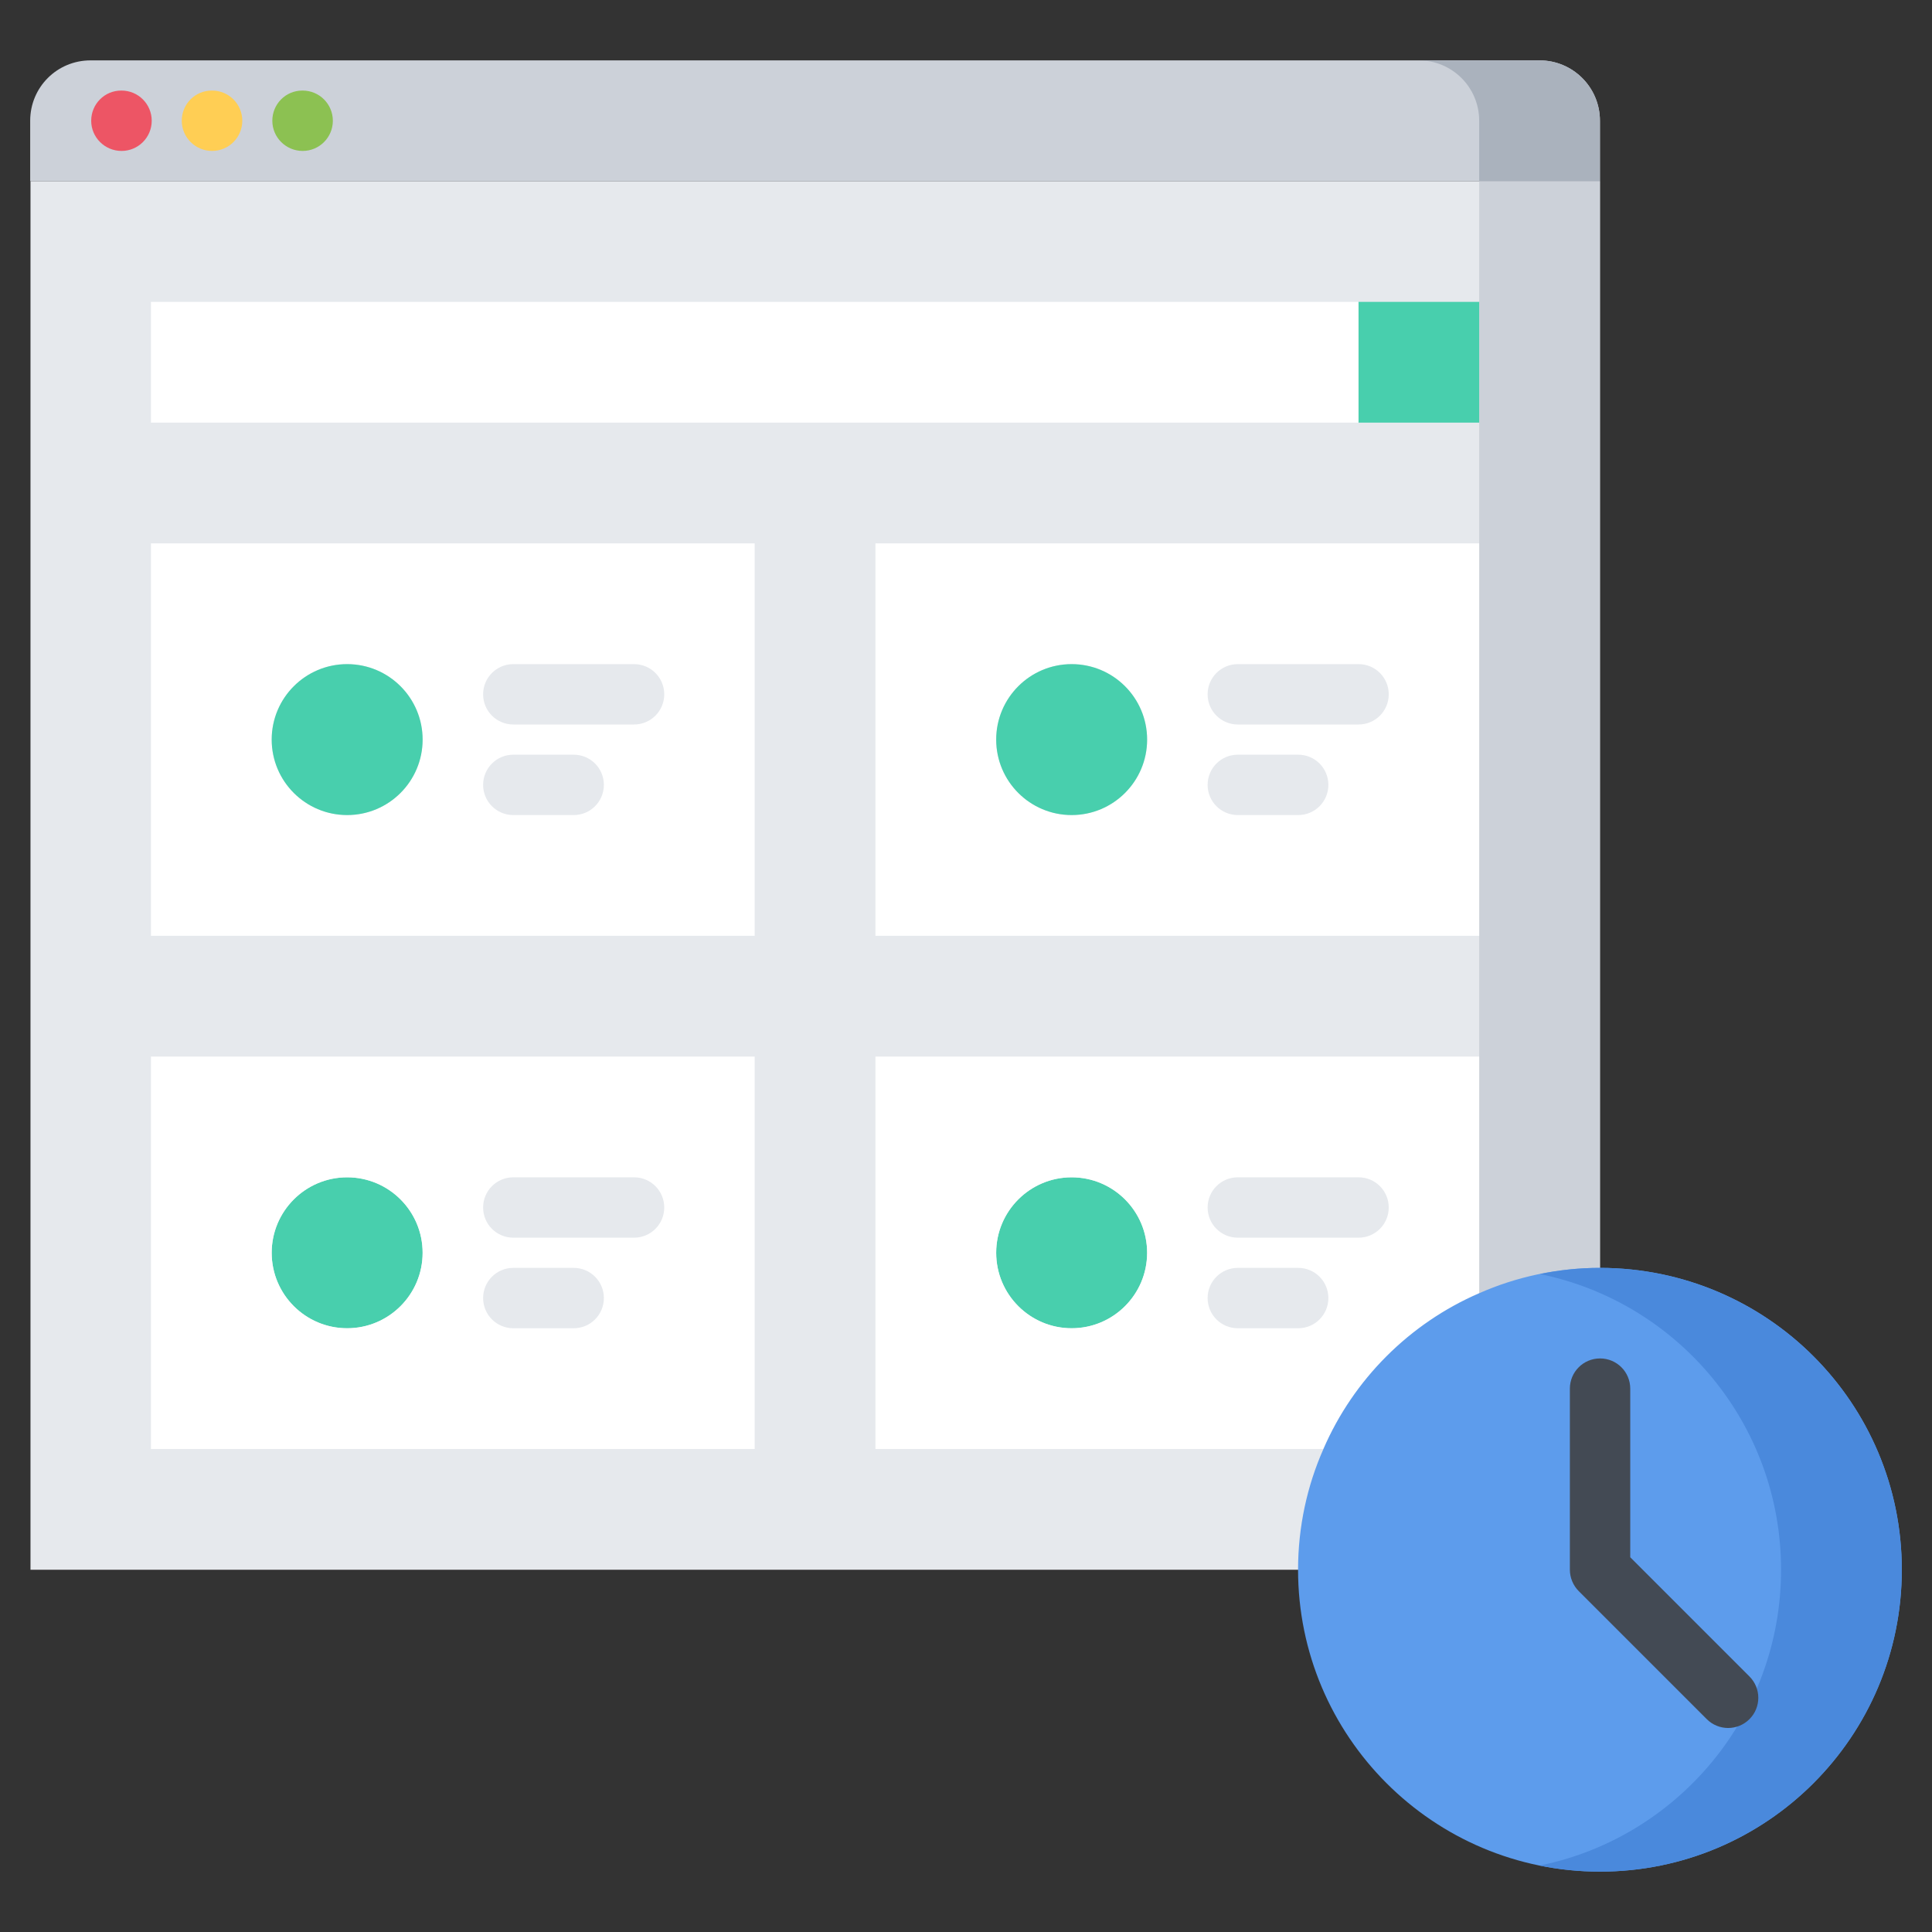<?xml version="1.0" encoding="utf-8"?>
<!-- Generator: Adobe Illustrator 16.0.0, SVG Export Plug-In . SVG Version: 6.00 Build 0)  -->
<!DOCTYPE svg PUBLIC "-//W3C//DTD SVG 1.1//EN" "http://www.w3.org/Graphics/SVG/1.1/DTD/svg11.dtd">
<svg version="1.1" xmlns="http://www.w3.org/2000/svg" xmlns:xlink="http://www.w3.org/1999/xlink" x="0px" y="0px" width="64px"
	 height="64px" viewBox="0 0 64 64" enable-background="new 0 0 64 64" xml:space="preserve">
<rect x="0" y="0" width="64" height="64" fill="#333333" stroke="none"/>
<g id="_x35_0_document_x2C__optimization_x2C__documentation_x2C__business_x2C__office_x2C__corporation_x2C__job">
</g>
<g id="_x34_9_human_x2C__resource_x2C__conveyor_x2C__business_x2C__office_x2C__corporation_x2C__job">
</g>
<g id="_x34_8_knowledge_x2C__training_x2C__growth_x2C__book_x2C__business_x2C__office_x2C__corporation">
</g>
<g id="_x34_7_skill_x2C__competence_x2C__experience_x2C__business_x2C__office_x2C__corporation_x2C__job">
</g>
<g id="_x34_6_target_x2C__success_x2C__victory_x2C__business_x2C__office_x2C__corporation_x2C__job">
</g>
<g id="_x34_5_inbox_x2C__letter_x2C__email_x2C__business_x2C__office_x2C__corporation_x2C__job">
</g>
<g id="_x34_4_document_x2C__workflow_x2C__sharing_x2C__business_x2C__office_x2C__corporation_x2C__job">
</g>
<g id="_x34_3_budget_x2C__allocation_x2C__money_x2C__business_x2C__office_x2C__corporation_x2C__job">
</g>
<g id="_x34_2_case_x2C__task_x2C__project_x2C__business_x2C__office_x2C__corporation_x2C__job">
</g>
<g id="_x34_1_structure_x2C__structuring_x2C__tasks_x2C__business_x2C__office_x2C__corporation_x2C__job">
</g>
<g id="_x34_0_choice_x2C__dilemma_x2C__question_x2C__business_x2C__office_x2C__corporation_x2C__job">
</g>
<g id="_x33_9_workplace_x2C__table_x2C__laptop_x2C__business_x2C__office_x2C__corporation_x2C__job">
</g>
<g id="_x33_8_bribe_x2C__bag_x2C__money_x2C__business_x2C__office_x2C__corporation_x2C__job">
</g>
<g id="_x33_7_corruption_x2C__forage_x2C__money_x2C__business_x2C__office_x2C__corporation_x2C__job">
</g>
<g id="_x33_6_career_x2C__ladder_x2C__success_x2C__business_x2C__office_x2C__corporation_x2C__job">
</g>
<g id="_x33_5_review_x2C__feedback_x2C__rating_x2C__business_x2C__office_x2C__corporation_x2C__job">
</g>
<g id="_x33_4_manipulation_x2C__thread_x2C__puppet_x2C__business_x2C__office_x2C__corporation_x2C__job">
</g>
<g id="_x33_3_location_x2C__map_x2C__pin_x2C__business_x2C__office_x2C__corporation_x2C__job">
</g>
<g id="_x33_2_retirement_x2C__old_x2C__man_x2C__door_x2C__business_x2C__office_x2C__corporation">
</g>
<g id="_x33_1_victory_x2C__success_x2C__medal_x2C__reward_x2C__business_x2C__office_x2C__corporation">
</g>
<g id="_x33_0_dismissal_x2C__box_x2C__door_x2C__business_x2C__office_x2C__corporation_x2C__job">
</g>
<g id="_x32_9_meeting_x2C__discussion_x2C__question_x2C__business_x2C__office_x2C__corporation_x2C__job">
</g>
<g id="_x32_8_strategy_x2C__vision_x2C__eye_x2C__chess_x2C__business_x2C__office_x2C__corporation">
</g>
<g id="_x32_7_board_x2C__task_x2C__process_x2C__business_x2C__office_x2C__corporation_x2C__job">
</g>
<g id="_x32_6_scheme_x2C__board_x2C__structure_x2C__business_x2C__office_x2C__corporation_x2C__job">
</g>
<g id="_x32_5_conflict_x2C__dialog_x2C__discussion_x2C__business_x2C__office_x2C__corporation_x2C__job">
</g>
<g id="_x32_4_documentation_x2C__document_x2C__repository_x2C__business_x2C__office_x2C__corporation_x2C__job">
</g>
<g id="_x32_3_sprint_x2C__programming_x2C__code_x2C__business_x2C__office_x2C__corporation_x2C__job">
</g>
<g id="_x32_2_cram_x2C__tablet_x2C__work_x2C__business_x2C__office_x2C__corporation_x2C__job">
</g>
<g id="_x32_1_leader_x2C__discoverer_x2C__flag_x2C__business_x2C__office_x2C__corporation_x2C__job">
</g>
<g id="_x32_0_rally_x2C__collective_x2C__arm_x2C__business_x2C__office_x2C__corporation_x2C__job">
</g>
<g id="_x31_9_consolidation_x2C__portfolio_x2C__puzzle_x2C__business_x2C__office_x2C__corporation_x2C__job">
</g>
<g id="_x31_8_idea_x2C__creative_x2C__work_x2C__business_x2C__office_x2C__corporation_x2C__job">
</g>
<g id="_x31_7_problem_x2C__stress_x2C__resistance_x2C__business_x2C__office_x2C__corporation_x2C__job">
</g>
<g id="_x31_6_hard_x2C__skills_x2C__skill_x2C__portfolio_x2C__book_x2C__business_x2C__office">
</g>
<g id="_x31_5_time_x2C__management_x2C__clock_x2C__deadline_x2C__business_x2C__office_x2C__corporation">
</g>
<g id="_x31_4_multitasking_x2C__task_x2C__work_x2C__business_x2C__office_x2C__corporation_x2C__job">
</g>
<g id="_x31_3_tranquility_x2C__yoga_x2C__lotus_x2C__posture_x2C__business_x2C__office_x2C__corporation">
</g>
<g id="_x31_2_corporate_x2C__party_x2C__business_x2C__office_x2C__corporation_x2C__job">
</g>
<g id="_x31_1_dialog_x2C__discussion_x2C__work_x2C__business_x2C__office_x2C__corporation_x2C__job">
</g>
<g id="_x31_0_listening_x2C__skill_x2C__dialog_x2C__business_x2C__office_x2C__corporation_x2C__job">
</g>
<g id="_x39__training_x2C__book_x2C__lesson_x2C__business_x2C__office_x2C__corporation_x2C__job">
</g>
<g id="_x38__dress_x2C__code_x2C__shirt_x2C__business_x2C__office_x2C__corporation_x2C__job">
</g>
<g id="_x37__task_x2C__program_x2C__ticket_x2C__business_x2C__office_x2C__corporation_x2C__job">
	<g>
		<g>
			<rect x="1.01" y="6" fill="#E6E9ED" width="51.99" height="46"/>
			<rect x="49" y="6" fill="#CCD1D9" width="4" height="46"/>
			<path fill="#CCD1D9" d="M53,4v2H1.01H1V4c0-1.11,0.89-2,2-2h48C52.1,2,53,2.89,53,4z"/>
			<path fill="#AAB2BD" d="M51,2h-4c1.1,0,2,0.89,2,2v2h4V4C53,2.89,52.1,2,51,2z"/>
			<rect x="45" y="10" fill="#48CFAD" width="4" height="4"/>
			<rect x="5" y="10" fill="#FFFFFF" width="40" height="4"/>
			<path fill="#FFFFFF" d="M49,18v13H29V18H49z M38,24.5c0-1.38-1.12-2.5-2.5-2.5S33,23.12,33,24.5s1.12,2.5,2.5,2.5
				S38,25.88,38,24.5z"/>
			<circle fill="#48CFAD" cx="35.5" cy="24.5" r="2.5"/>
			<path fill="#FFFFFF" d="M25,18v13H5V18H25z M14,24.5c0-1.38-1.12-2.5-2.5-2.5S9,23.12,9,24.5s1.12,2.5,2.5,2.5S14,25.88,14,24.5z
				"/>
			<circle fill="#48CFAD" cx="11.5" cy="24.5" r="2.5"/>
			<circle fill="#48CFAD" cx="11.5" cy="41.5" r="2.5"/>
			<path fill="#FFFFFF" d="M25,35v13H5V35H25z M14,41.5c0-1.38-1.12-2.5-2.5-2.5S9,40.12,9,41.5s1.12,2.5,2.5,2.5S14,42.88,14,41.5z
				"/>
			<circle fill="#48CFAD" cx="35.5" cy="41.5" r="2.5"/>
			<path fill="#FFFFFF" d="M49,42.83v0.01c-2.31,1-4.16,2.851-5.16,5.16H29V35h20V42.83z M38,41.5c0-1.38-1.12-2.5-2.5-2.5
				S33,40.12,33,41.5s1.12,2.5,2.5,2.5S38,42.88,38,41.5z"/>
			<path fill="#5D9CEC" d="M53.01,42C58.54,42.01,63,46.48,63,52s-4.47,10-10,10c-5.52,0-10-4.48-10-10c0-1.42,0.3-2.78,0.84-4
				c1-2.31,2.851-4.16,5.16-5.16C50.22,42.3,51.58,42,53,42H53.01z"/>
			<path fill="#4A89DC" d="M53.01,42H53c-0.68,0-1.345,0.072-1.988,0.204C55.577,43.136,59,47.165,59,52s-3.431,8.872-7.998,9.799
				C51.647,61.931,52.315,62,53,62c5.53,0,10-4.48,10-10S58.54,42.01,53.01,42z"/>
		</g>
		<g>
			<path fill="#ED5565" d="M4.026,5C3.474,5,3.021,4.553,3.021,4s0.442-1,0.994-1h0.011c0.552,0,1,0.447,1,1S4.578,5,4.026,5z"/>
		</g>
		<g>
			<path fill="#FFCE54" d="M7.026,5C6.474,5,6.021,4.553,6.021,4s0.442-1,0.994-1h0.011c0.552,0,1,0.447,1,1S7.578,5,7.026,5z"/>
		</g>
		<g>
			<path fill="#8CC152" d="M10.026,5C9.474,5,9.021,4.553,9.021,4s0.442-1,0.994-1h0.011c0.552,0,1,0.447,1,1S10.578,5,10.026,5z"/>
		</g>
		<g>
			<path fill="#E6E9ED" d="M45.004,41h-4c-0.553,0-1-0.447-1-1s0.447-1,1-1h4c0.553,0,1,0.447,1,1S45.557,41,45.004,41z"/>
		</g>
		<g>
			<path fill="#E6E9ED" d="M43.004,44h-2c-0.553,0-1-0.447-1-1s0.447-1,1-1h2c0.553,0,1,0.447,1,1S43.557,44,43.004,44z"/>
		</g>
		<g>
			<path fill="#E6E9ED" d="M45.004,24h-4c-0.553,0-1-0.447-1-1s0.447-1,1-1h4c0.553,0,1,0.447,1,1S45.557,24,45.004,24z"/>
		</g>
		<g>
			<path fill="#E6E9ED" d="M43.004,27h-2c-0.553,0-1-0.447-1-1s0.447-1,1-1h2c0.553,0,1,0.447,1,1S43.557,27,43.004,27z"/>
		</g>
		<g>
			<path fill="#E6E9ED" d="M21.004,41h-4c-0.553,0-1-0.447-1-1s0.447-1,1-1h4c0.553,0,1,0.447,1,1S21.557,41,21.004,41z"/>
		</g>
		<g>
			<path fill="#E6E9ED" d="M19.004,44h-2c-0.553,0-1-0.447-1-1s0.447-1,1-1h2c0.553,0,1,0.447,1,1S19.557,44,19.004,44z"/>
		</g>
		<g>
			<path fill="#E6E9ED" d="M21.004,24h-4c-0.553,0-1-0.447-1-1s0.447-1,1-1h4c0.553,0,1,0.447,1,1S21.557,24,21.004,24z"/>
		</g>
		<g>
			<path fill="#E6E9ED" d="M19.004,27h-2c-0.553,0-1-0.447-1-1s0.447-1,1-1h2c0.553,0,1,0.447,1,1S19.557,27,19.004,27z"/>
		</g>
		<path fill="#434A54" d="M57.953,55.535l-3.949-3.949V46c0-0.553-0.447-1-1-1s-1,0.447-1,1v6c0,0.13,0.026,0.26,0.077,0.382
			c0.051,0.123,0.124,0.234,0.217,0.326l4.241,4.241c0.195,0.195,0.451,0.293,0.707,0.293s0.512-0.098,0.707-0.293
			C58.344,56.559,58.344,55.926,57.953,55.535z"/>
	</g>
</g>
<g id="_x36__plan_x2C__graph_x2C__stage_x2C__business_x2C__office_x2C__corporation_x2C__job">
</g>
<g id="_x35__boss_x2C__king_x2C__crown_x2C__business_x2C__office_x2C__corporation_x2C__job">
</g>
<g id="_x34__structure_x2C__structuring_x2C__business_x2C__office_x2C__corporation_x2C__job">
</g>
<g id="_x33__soft_x2C__skills_x2C__communication_x2C__business_x2C__office_x2C__corporation_x2C__job">
</g>
<g id="_x32__office_x2C__house_x2C__portfolio_x2C__business_x2C__corporation_x2C__job">
</g>
<g id="_x31__corporate_x2C__rules_x2C__book_x2C__business_x2C__office_x2C__corporation_x2C__job">
</g>
</svg>
